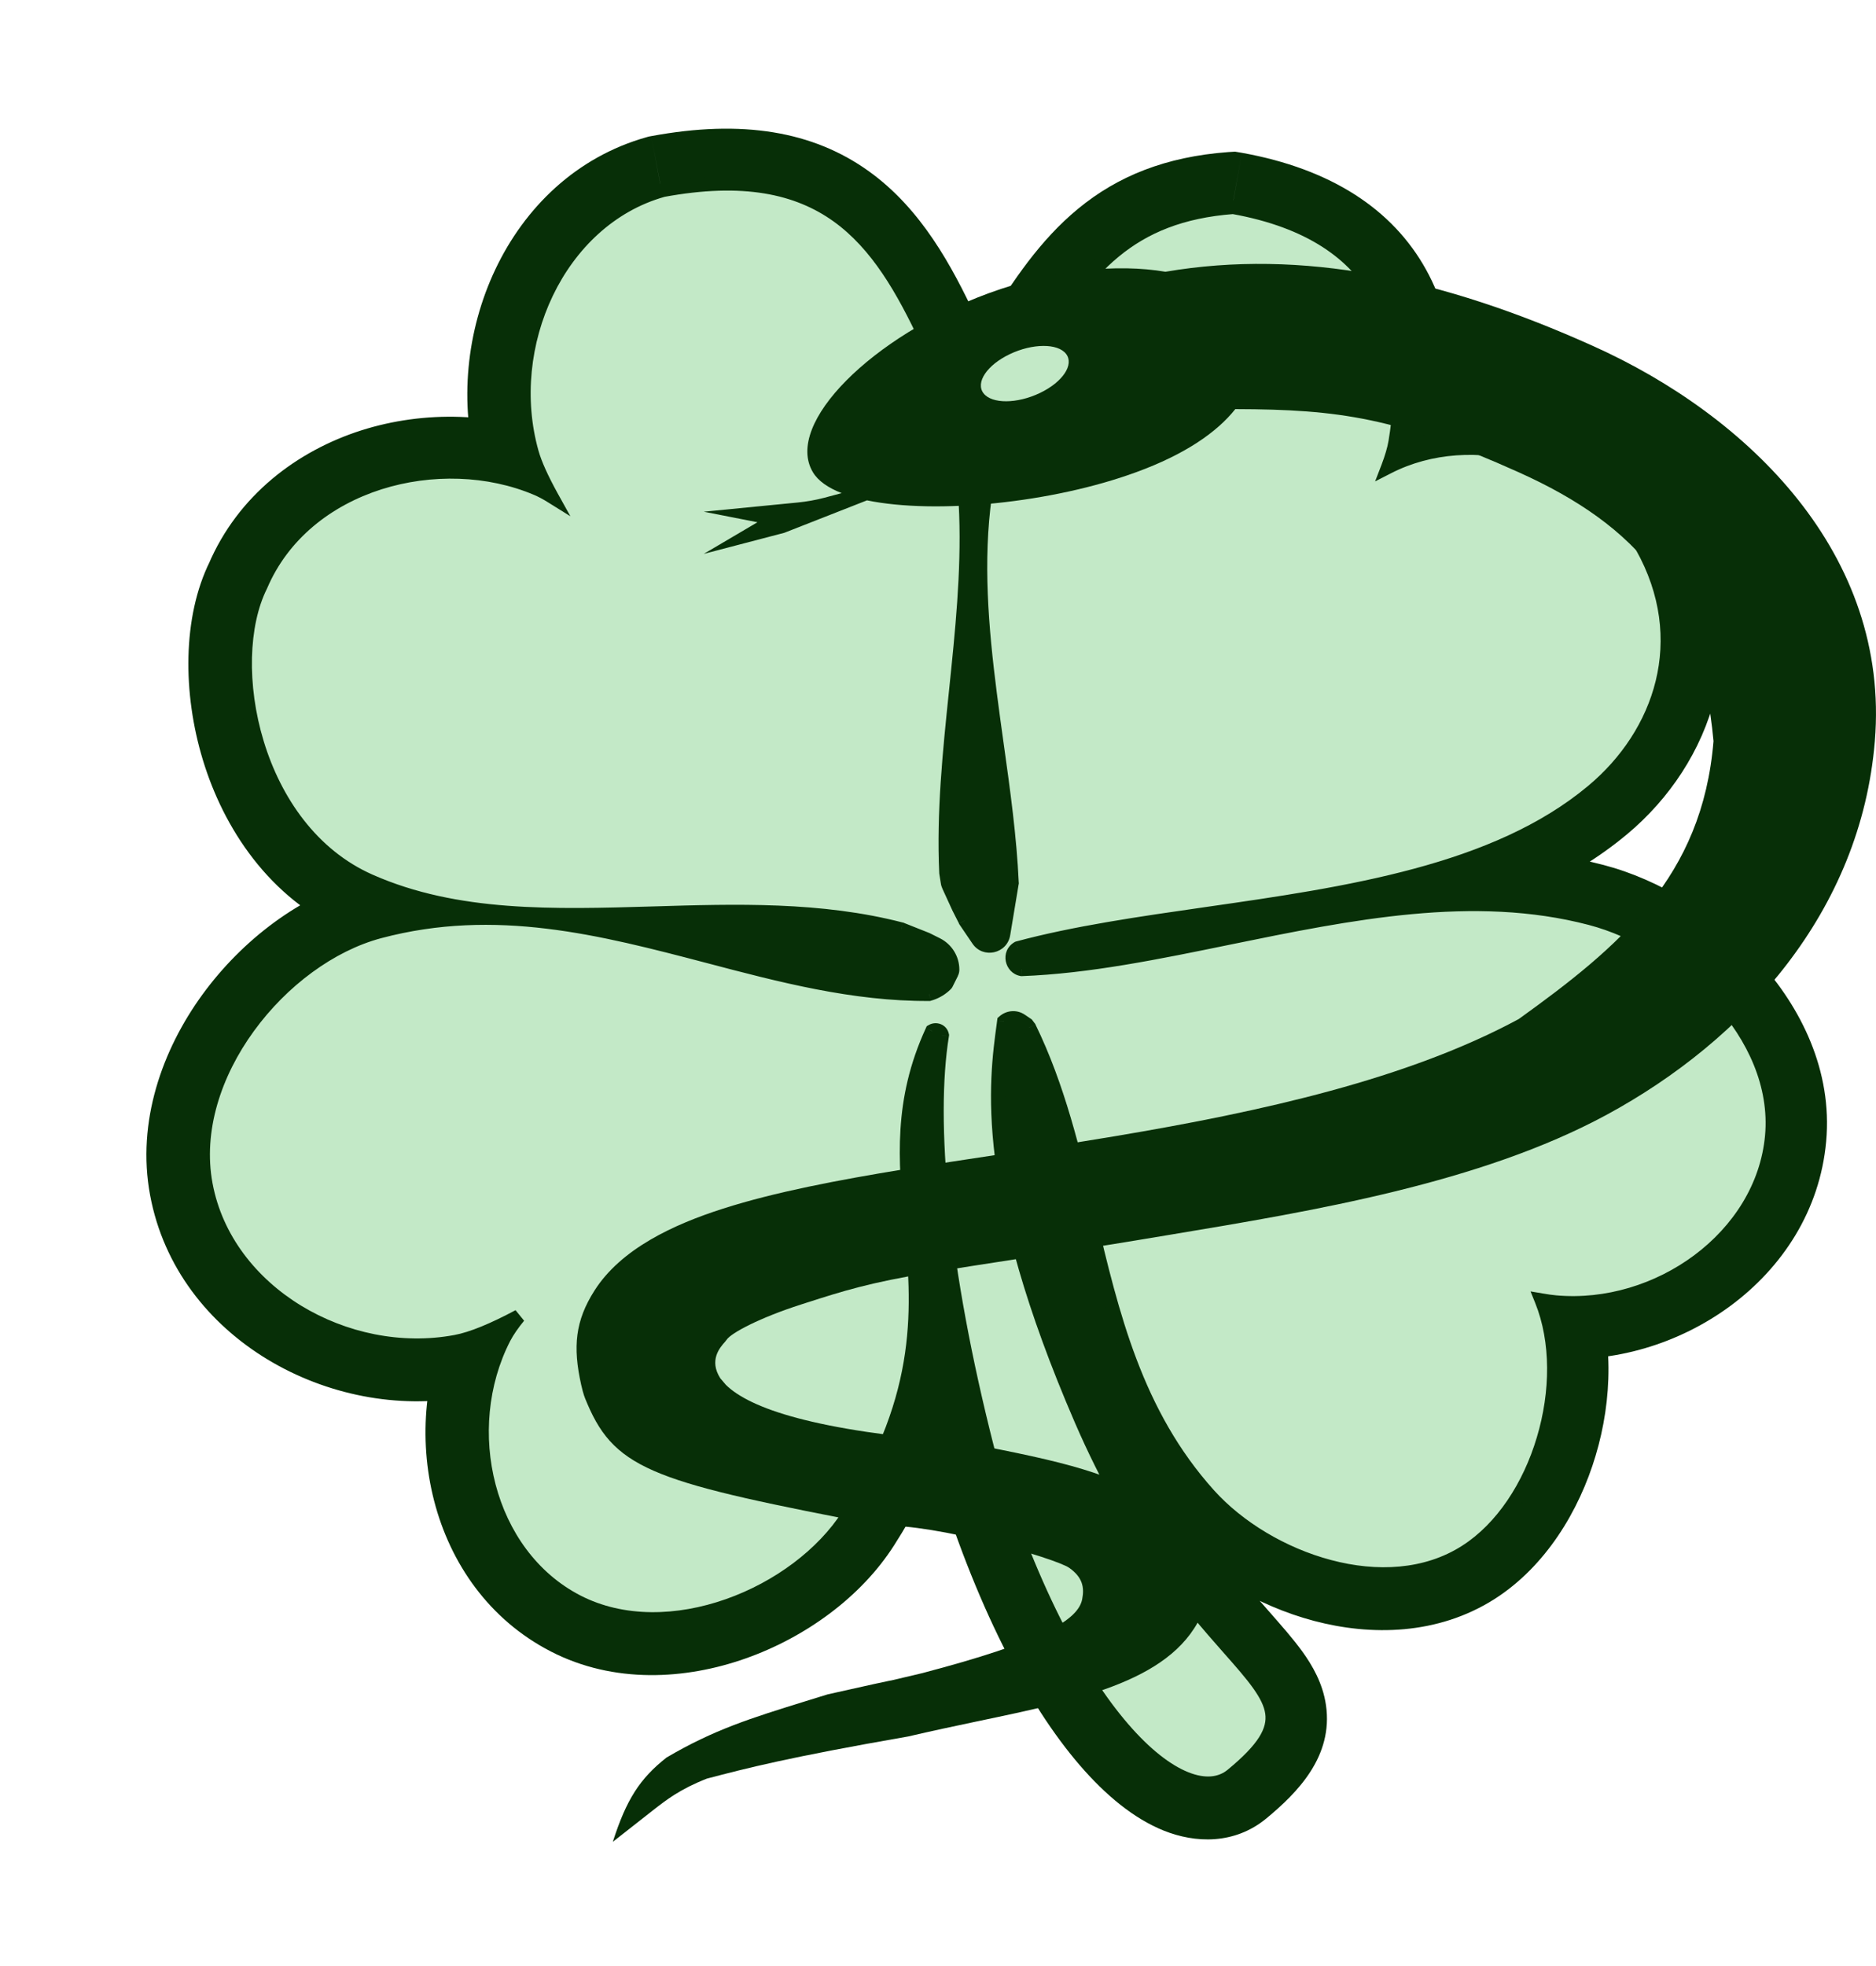 <svg width="21" height="22" viewBox="0 0 21 22" fill="none" xmlns="http://www.w3.org/2000/svg">
<mask id="path-1-outside-1_2004_67" maskUnits="userSpaceOnUse" x="-0.7" y="-1.029" width="23.496" height="24.297" fill="black">
<rect fill="white" x="-0.7" y="-1.029" width="23.496" height="24.297"/>
<path fill-rule="evenodd" clip-rule="evenodd" d="M10.689 7.735C10.618 8.418 10.547 9.1 10.58 9.773L10.596 9.88C10.599 9.894 10.603 9.908 10.609 9.921L10.72 10.162L10.792 10.305L10.937 10.52C11.015 10.636 11.196 10.597 11.219 10.459L11.315 9.884C11.292 9.376 11.219 8.855 11.146 8.328L11.146 8.328C10.94 6.851 10.728 5.33 11.582 3.933C12.144 3.017 12.63 2.409 13.792 2.322C15.522 2.632 15.8 3.798 15.607 4.951C15.594 5.03 15.567 5.123 15.526 5.229C16.462 4.75 17.793 5.097 18.368 6.118C18.955 7.162 18.577 8.222 17.816 8.857C16.728 9.766 15.068 10.005 13.494 10.231L13.493 10.231L13.493 10.231C12.749 10.338 12.023 10.442 11.386 10.614C11.278 10.674 11.313 10.829 11.422 10.85C12.17 10.822 12.954 10.662 13.75 10.498L13.75 10.498L13.75 10.498C15.099 10.222 16.485 9.937 17.792 10.28C18.808 10.545 19.927 11.579 19.823 12.718C19.72 13.857 18.54 14.681 17.401 14.577C17.355 14.573 17.302 14.566 17.245 14.556C17.616 15.471 17.214 16.846 16.397 17.368C15.502 17.939 14.174 17.459 13.523 16.736C12.7 15.824 12.437 14.713 12.174 13.605L12.174 13.605C12.003 12.884 11.833 12.165 11.509 11.503C11.501 11.492 11.492 11.481 11.484 11.47L11.418 11.425C11.356 11.383 11.278 11.391 11.227 11.436C11.226 11.446 11.225 11.457 11.223 11.468C11.133 12.118 10.97 13.304 12.092 15.895C12.671 17.232 13.313 17.96 13.742 18.446C14.284 19.061 14.483 19.287 13.78 19.869C13.256 20.301 11.956 19.257 11.044 16.235C10.521 14.19 10.379 12.547 10.533 11.591C10.522 11.537 10.463 11.518 10.423 11.542C10.062 12.326 10.123 12.993 10.187 13.691C10.271 14.614 10.361 15.589 9.485 16.959C8.917 17.846 7.472 18.454 6.45 17.928C5.429 17.402 5.106 15.994 5.631 14.974C5.67 14.899 5.725 14.818 5.796 14.734C5.516 14.884 5.274 14.986 5.088 15.021C3.871 15.246 2.517 14.477 2.291 13.259C2.065 12.042 3.138 10.72 4.236 10.428C5.538 10.081 6.73 10.394 7.914 10.705C8.731 10.92 9.544 11.133 10.388 11.129L10.413 11.12C10.474 11.1 10.53 11.065 10.576 11.019C10.577 11.019 10.577 11.018 10.578 11.017C10.578 11.017 10.578 11.016 10.579 11.016L10.641 10.892C10.646 10.881 10.649 10.869 10.649 10.857C10.649 10.737 10.581 10.627 10.474 10.574L10.364 10.519L10.083 10.406C9.175 10.171 8.229 10.199 7.301 10.226L7.301 10.226C6.186 10.259 5.097 10.292 4.13 9.866C2.821 9.29 2.475 7.429 2.905 6.561C3.4 5.397 4.918 5.014 5.999 5.474C6.049 5.495 6.103 5.524 6.16 5.559C6.053 5.367 5.978 5.201 5.941 5.072C5.604 3.88 6.231 2.465 7.404 2.134C9.216 1.798 9.827 2.671 10.366 3.821C10.962 5.095 10.825 6.418 10.689 7.735Z"/>
</mask>
<path fill-rule="evenodd" clip-rule="evenodd" d="M10.689 7.735C10.618 8.418 10.547 9.1 10.58 9.773L10.596 9.88C10.599 9.894 10.603 9.908 10.609 9.921L10.72 10.162L10.792 10.305L10.937 10.52C11.015 10.636 11.196 10.597 11.219 10.459L11.315 9.884C11.292 9.376 11.219 8.855 11.146 8.328L11.146 8.328C10.94 6.851 10.728 5.33 11.582 3.933C12.144 3.017 12.63 2.409 13.792 2.322C15.522 2.632 15.8 3.798 15.607 4.951C15.594 5.03 15.567 5.123 15.526 5.229C16.462 4.75 17.793 5.097 18.368 6.118C18.955 7.162 18.577 8.222 17.816 8.857C16.728 9.766 15.068 10.005 13.494 10.231L13.493 10.231L13.493 10.231C12.749 10.338 12.023 10.442 11.386 10.614C11.278 10.674 11.313 10.829 11.422 10.85C12.17 10.822 12.954 10.662 13.75 10.498L13.75 10.498L13.75 10.498C15.099 10.222 16.485 9.937 17.792 10.28C18.808 10.545 19.927 11.579 19.823 12.718C19.72 13.857 18.54 14.681 17.401 14.577C17.355 14.573 17.302 14.566 17.245 14.556C17.616 15.471 17.214 16.846 16.397 17.368C15.502 17.939 14.174 17.459 13.523 16.736C12.7 15.824 12.437 14.713 12.174 13.605L12.174 13.605C12.003 12.884 11.833 12.165 11.509 11.503C11.501 11.492 11.492 11.481 11.484 11.47L11.418 11.425C11.356 11.383 11.278 11.391 11.227 11.436C11.226 11.446 11.225 11.457 11.223 11.468C11.133 12.118 10.97 13.304 12.092 15.895C12.671 17.232 13.313 17.96 13.742 18.446C14.284 19.061 14.483 19.287 13.78 19.869C13.256 20.301 11.956 19.257 11.044 16.235C10.521 14.19 10.379 12.547 10.533 11.591C10.522 11.537 10.463 11.518 10.423 11.542C10.062 12.326 10.123 12.993 10.187 13.691C10.271 14.614 10.361 15.589 9.485 16.959C8.917 17.846 7.472 18.454 6.45 17.928C5.429 17.402 5.106 15.994 5.631 14.974C5.67 14.899 5.725 14.818 5.796 14.734C5.516 14.884 5.274 14.986 5.088 15.021C3.871 15.246 2.517 14.477 2.291 13.259C2.065 12.042 3.138 10.72 4.236 10.428C5.538 10.081 6.73 10.394 7.914 10.705C8.731 10.92 9.544 11.133 10.388 11.129L10.413 11.12C10.474 11.1 10.53 11.065 10.576 11.019C10.577 11.019 10.577 11.018 10.578 11.017C10.578 11.017 10.578 11.016 10.579 11.016L10.641 10.892C10.646 10.881 10.649 10.869 10.649 10.857C10.649 10.737 10.581 10.627 10.474 10.574L10.364 10.519L10.083 10.406C9.175 10.171 8.229 10.199 7.301 10.226L7.301 10.226C6.186 10.259 5.097 10.292 4.13 9.866C2.821 9.29 2.475 7.429 2.905 6.561C3.4 5.397 4.918 5.014 5.999 5.474C6.049 5.495 6.103 5.524 6.16 5.559C6.053 5.367 5.978 5.201 5.941 5.072C5.604 3.88 6.231 2.465 7.404 2.134C9.216 1.798 9.827 2.671 10.366 3.821C10.962 5.095 10.825 6.418 10.689 7.735Z" fill="#C3E9C7"/>
<path d="M10.58 9.773L9.959 9.803L9.961 9.837L9.966 9.87L10.58 9.773ZM10.689 7.735L11.307 7.799L11.307 7.799L10.689 7.735ZM10.596 9.88L9.983 9.976L9.983 9.976L10.596 9.88ZM10.609 9.921L11.173 9.66L11.173 9.66L10.609 9.921ZM10.72 10.162L10.156 10.423L10.16 10.431L10.165 10.44L10.72 10.162ZM10.792 10.305L10.236 10.583L10.254 10.619L10.277 10.652L10.792 10.305ZM10.937 10.52L10.422 10.867L10.422 10.867L10.937 10.52ZM11.219 10.459L10.606 10.356L10.606 10.356L11.219 10.459ZM11.315 9.884L11.928 9.986L11.938 9.921L11.935 9.856L11.315 9.884ZM11.146 8.328L10.528 8.395L10.529 8.404L10.53 8.414L11.146 8.328ZM11.146 8.328L11.763 8.262L11.762 8.252L11.761 8.242L11.146 8.328ZM11.582 3.933L12.112 4.258L12.112 4.258L11.582 3.933ZM13.792 2.322L13.902 1.71L13.825 1.697L13.746 1.702L13.792 2.322ZM15.607 4.951L14.995 4.849L14.995 4.849L15.607 4.951ZM15.526 5.229L14.946 5.008L14.368 6.522L15.81 5.782L15.526 5.229ZM18.368 6.118L18.909 5.814L18.909 5.814L18.368 6.118ZM17.816 8.857L17.418 8.38L17.418 8.38L17.816 8.857ZM13.494 10.231L13.405 9.616L13.393 9.618L13.38 9.62L13.494 10.231ZM13.493 10.231L13.38 9.62L13.493 10.231ZM13.493 10.231L13.582 10.846L13.595 10.844L13.607 10.842L13.493 10.231ZM11.386 10.614L11.225 10.013L11.15 10.034L11.083 10.071L11.386 10.614ZM11.422 10.85L11.305 11.46L11.374 11.474L11.445 11.471L11.422 10.85ZM13.75 10.498L13.637 9.887L13.625 9.89L13.75 10.498ZM13.75 10.498L13.863 11.109L13.75 10.498ZM13.75 10.498L13.863 11.109L13.875 11.107L13.75 10.498ZM17.792 10.28L17.95 9.679L17.792 10.28ZM19.823 12.718L20.442 12.774L19.823 12.718ZM17.401 14.577L17.345 15.196L17.345 15.196L17.401 14.577ZM17.245 14.556L17.35 13.944L16.251 13.756L16.669 14.789L17.245 14.556ZM16.397 17.368L16.732 17.892L16.732 17.892L16.397 17.368ZM13.523 16.736L13.061 17.152L13.523 16.736ZM12.174 13.605L11.563 13.718L11.566 13.733L11.57 13.748L12.174 13.605ZM12.174 13.605L12.785 13.492L12.782 13.476L12.779 13.462L12.174 13.605ZM11.509 11.503L12.067 11.23L12.039 11.172L11.998 11.12L11.509 11.503ZM11.484 11.47L11.979 11.095L11.918 11.015L11.835 10.958L11.484 11.47ZM11.418 11.425L11.769 10.913L11.418 11.425ZM11.227 11.436L10.82 10.967L10.643 11.12L10.612 11.351L11.227 11.436ZM11.223 11.468L10.607 11.383L10.607 11.383L11.223 11.468ZM12.092 15.895L11.522 16.142L12.092 15.895ZM13.742 18.446L13.275 18.857L13.275 18.857L13.742 18.446ZM13.78 19.869L13.384 19.39L13.384 19.39L13.78 19.869ZM11.044 16.235L10.443 16.389L10.446 16.402L10.45 16.415L11.044 16.235ZM10.533 11.591L11.147 11.69L11.165 11.575L11.141 11.462L10.533 11.591ZM10.423 11.542L10.106 11.008L9.939 11.107L9.858 11.282L10.423 11.542ZM10.187 13.691L10.805 13.634L10.187 13.691ZM9.485 16.959L10.008 17.293L10.008 17.293L9.485 16.959ZM5.631 14.974L5.079 14.689L5.079 14.689L5.631 14.974ZM5.796 14.734L6.274 15.131L5.502 14.186L5.796 14.734ZM4.236 10.428L4.076 9.828L4.076 9.828L4.236 10.428ZM7.914 10.705L8.072 10.104L7.914 10.705ZM10.388 11.129L10.391 11.75L10.49 11.749L10.584 11.718L10.388 11.129ZM10.413 11.12L10.609 11.71L10.609 11.71L10.413 11.12ZM10.576 11.019L10.137 10.58L10.137 10.58L10.576 11.019ZM10.578 11.017L11.09 11.368L11.091 11.368L10.578 11.017ZM10.579 11.016L10.023 10.738L10.023 10.738L10.579 11.016ZM10.641 10.892L11.196 11.17L11.196 11.17L10.641 10.892ZM10.649 10.857L10.028 10.857L10.028 10.857L10.649 10.857ZM10.474 10.574L10.752 10.018L10.474 10.574ZM10.364 10.519L10.642 9.963L10.618 9.951L10.595 9.942L10.364 10.519ZM10.083 10.406L10.314 9.829L10.277 9.815L10.239 9.805L10.083 10.406ZM7.301 10.226L7.292 10.848L7.306 10.848L7.32 10.847L7.301 10.226ZM7.301 10.226L7.31 9.605L7.296 9.605L7.283 9.605L7.301 10.226ZM4.13 9.866L3.88 10.435L4.13 9.866ZM2.905 6.561L3.461 6.837L3.469 6.821L3.476 6.805L2.905 6.561ZM5.999 5.474L5.756 6.045L5.999 5.474ZM6.16 5.559L5.832 6.087L7.861 7.349L6.703 5.258L6.16 5.559ZM5.941 5.072L5.343 5.241L5.343 5.241L5.941 5.072ZM7.404 2.134L7.291 1.523L7.263 1.528L7.235 1.536L7.404 2.134ZM10.366 3.821L9.803 4.085L9.803 4.085L10.366 3.821ZM11.2 9.744C11.171 9.126 11.235 8.491 11.307 7.799L10.071 7.67C10.001 8.346 9.924 9.075 9.959 9.803L11.2 9.744ZM11.21 9.784L11.194 9.677L9.966 9.87L9.983 9.976L11.21 9.784ZM11.173 9.66C11.191 9.699 11.204 9.741 11.21 9.784L9.983 9.976C9.994 10.047 10.015 10.116 10.045 10.182L11.173 9.66ZM11.284 9.901L11.173 9.66L10.045 10.182L10.156 10.423L11.284 9.901ZM11.347 10.027L11.276 9.884L10.165 10.44L10.236 10.583L11.347 10.027ZM11.452 10.172L11.307 9.957L10.277 10.652L10.422 10.867L11.452 10.172ZM10.606 10.356C10.675 9.941 11.216 9.823 11.452 10.172L10.422 10.867C10.814 11.449 11.716 11.253 11.832 10.561L10.606 10.356ZM10.702 9.781L10.606 10.356L11.832 10.561L11.928 9.986L10.702 9.781ZM10.53 8.414C10.604 8.946 10.672 9.438 10.694 9.912L11.935 9.856C11.911 9.314 11.834 8.764 11.761 8.243L10.53 8.414ZM10.528 8.394L10.528 8.395L11.763 8.262L11.763 8.262L10.528 8.394ZM11.052 3.609C10.064 5.224 10.329 6.974 10.53 8.414L11.761 8.242C11.55 6.729 11.391 5.436 12.112 4.258L11.052 3.609ZM13.746 1.702C13.051 1.754 12.513 1.969 12.067 2.337C11.643 2.686 11.335 3.147 11.052 3.609L12.112 4.258C12.391 3.803 12.607 3.502 12.857 3.296C13.085 3.109 13.371 2.977 13.839 2.942L13.746 1.702ZM16.22 5.054C16.328 4.411 16.323 3.669 15.965 3.02C15.591 2.343 14.902 1.89 13.902 1.71L13.683 2.934C14.412 3.064 14.727 3.349 14.877 3.621C15.042 3.921 15.08 4.338 14.995 4.849L16.22 5.054ZM16.107 5.451C16.155 5.324 16.198 5.188 16.22 5.054L14.995 4.849C14.991 4.872 14.978 4.923 14.946 5.008L16.107 5.451ZM18.909 5.814C18.169 4.497 16.471 4.047 15.243 4.676L15.81 5.782C16.453 5.453 17.418 5.697 17.826 6.423L18.909 5.814ZM18.215 9.334C19.155 8.549 19.673 7.172 18.909 5.814L17.826 6.423C18.237 7.153 17.999 7.895 17.418 8.38L18.215 9.334ZM13.582 10.846C14.362 10.734 15.209 10.613 15.999 10.4C16.791 10.187 17.574 9.869 18.215 9.334L17.418 8.38C16.97 8.754 16.38 9.01 15.676 9.2C14.97 9.39 14.2 9.502 13.405 9.616L13.582 10.846ZM13.607 10.842L13.607 10.842L13.38 9.62L13.38 9.62L13.607 10.842ZM13.607 10.842L13.607 10.842L13.38 9.62L13.38 9.62L13.607 10.842ZM11.547 11.213C12.142 11.054 12.828 10.954 13.582 10.846L13.405 9.616C12.67 9.722 11.905 9.831 11.225 10.013L11.547 11.213ZM11.54 10.24C11.774 10.285 11.905 10.472 11.934 10.637C11.967 10.818 11.893 11.042 11.69 11.156L11.083 10.071C10.432 10.436 10.669 11.338 11.305 11.46L11.54 10.24ZM13.625 9.89C12.818 10.055 12.086 10.204 11.399 10.229L11.445 11.471C12.254 11.441 13.09 11.268 13.875 11.107L13.625 9.89ZM13.637 9.887L13.637 9.887L13.863 11.109L13.863 11.109L13.637 9.887ZM13.637 9.887L13.637 9.887L13.863 11.109L13.863 11.109L13.637 9.887ZM17.95 9.679C16.477 9.293 14.944 9.619 13.625 9.89L13.875 11.107C15.255 10.824 16.493 10.582 17.635 10.881L17.95 9.679ZM20.442 12.774C20.515 11.979 20.157 11.271 19.688 10.754C19.218 10.236 18.581 9.844 17.95 9.679L17.635 10.881C18.019 10.981 18.45 11.239 18.767 11.589C19.085 11.939 19.236 12.318 19.205 12.662L20.442 12.774ZM17.345 15.196C18.76 15.325 20.302 14.317 20.442 12.774L19.205 12.662C19.138 13.397 18.32 14.037 17.457 13.958L17.345 15.196ZM17.141 15.168C17.21 15.18 17.278 15.19 17.345 15.196L17.457 13.958C17.43 13.956 17.395 13.951 17.35 13.944L17.141 15.168ZM16.732 17.892C17.301 17.528 17.677 16.908 17.862 16.287C18.048 15.665 18.072 14.943 17.821 14.323L16.669 14.789C16.789 15.085 16.798 15.507 16.671 15.932C16.544 16.358 16.31 16.686 16.063 16.844L16.732 17.892ZM13.061 17.152C13.473 17.608 14.075 17.97 14.71 18.138C15.344 18.306 16.093 18.299 16.732 17.892L16.063 16.844C15.806 17.008 15.444 17.047 15.028 16.937C14.612 16.826 14.224 16.586 13.984 16.32L13.061 17.152ZM11.57 13.748C11.827 14.835 12.117 16.104 13.061 17.152L13.984 16.32C13.284 15.543 13.047 14.591 12.779 13.462L11.57 13.748ZM11.563 13.718L11.563 13.718L12.785 13.492L12.785 13.492L11.563 13.718ZM10.951 11.776C11.239 12.366 11.396 13.016 11.57 13.748L12.779 13.462C12.611 12.753 12.427 11.965 12.067 11.23L10.951 11.776ZM10.989 11.846C10.999 11.859 11.009 11.873 11.02 11.886L11.998 11.12C11.992 11.112 11.985 11.103 11.979 11.095L10.989 11.846ZM11.066 11.937L11.132 11.982L11.835 10.958L11.769 10.913L11.066 11.937ZM11.635 11.905C11.486 12.034 11.252 12.065 11.066 11.937L11.769 10.913C11.46 10.7 11.071 10.748 10.82 10.967L11.635 11.905ZM10.612 11.351C10.61 11.362 10.609 11.372 10.607 11.383L11.838 11.553C11.84 11.542 11.841 11.531 11.843 11.52L10.612 11.351ZM10.607 11.383C10.56 11.727 10.489 12.249 10.587 13.031C10.684 13.803 10.943 14.805 11.522 16.142L12.662 15.648C12.119 14.394 11.899 13.507 11.82 12.876C11.742 12.255 11.796 11.858 11.838 11.553L10.607 11.383ZM11.522 16.142C12.14 17.568 12.832 18.354 13.275 18.857L14.208 18.035C13.794 17.566 13.203 16.896 12.662 15.648L11.522 16.142ZM13.275 18.857C13.418 19.018 13.509 19.122 13.571 19.209C13.634 19.296 13.619 19.302 13.613 19.259C13.602 19.187 13.631 19.141 13.623 19.154C13.603 19.185 13.542 19.259 13.384 19.39L14.176 20.348C14.524 20.06 14.926 19.654 14.843 19.081C14.807 18.831 14.685 18.629 14.58 18.483C14.474 18.336 14.336 18.181 14.208 18.035L13.275 18.857ZM13.384 19.39C13.481 19.31 13.561 19.36 13.491 19.332C13.409 19.299 13.245 19.193 13.028 18.942C12.6 18.445 12.08 17.517 11.639 16.056L10.45 16.415C10.92 17.975 11.507 19.08 12.087 19.753C12.374 20.086 12.691 20.35 13.028 20.485C13.378 20.625 13.817 20.644 14.176 20.348L13.384 19.39ZM11.646 16.081C11.13 14.064 11.012 12.52 11.147 11.69L9.92 11.492C9.745 12.575 9.912 14.316 10.443 16.389L11.646 16.081ZM10.74 12.077C10.458 12.244 10.013 12.131 9.925 11.719L11.141 11.462C11.031 10.944 10.468 10.793 10.106 11.008L10.74 12.077ZM10.805 13.634C10.741 12.934 10.702 12.42 10.987 11.802L9.858 11.282C9.421 12.232 9.504 13.052 9.568 13.748L10.805 13.634ZM10.008 17.293C10.491 16.539 10.721 15.87 10.811 15.246C10.899 14.633 10.847 14.09 10.805 13.634L9.568 13.748C9.611 14.214 9.646 14.62 9.581 15.069C9.518 15.505 9.355 16.009 8.961 16.624L10.008 17.293ZM6.166 18.48C6.872 18.844 7.675 18.795 8.344 18.559C9.012 18.324 9.638 17.873 10.008 17.293L8.961 16.624C8.764 16.932 8.383 17.228 7.931 17.387C7.48 17.546 7.05 17.538 6.735 17.375L6.166 18.48ZM5.079 14.689C4.426 15.957 4.784 17.769 6.166 18.48L6.735 17.375C6.073 17.035 5.786 16.031 6.184 15.258L5.079 14.689ZM5.317 14.337C5.229 14.444 5.144 14.562 5.079 14.689L6.184 15.258C6.195 15.235 6.222 15.193 6.274 15.131L5.317 14.337ZM5.202 15.632C5.485 15.579 5.796 15.439 6.089 15.281L5.502 14.186C5.235 14.33 5.062 14.393 4.975 14.41L5.202 15.632ZM1.68 13.373C1.98 14.989 3.711 15.908 5.202 15.632L4.975 14.41C4.031 14.585 3.054 13.965 2.902 13.146L1.68 13.373ZM4.076 9.828C3.364 10.017 2.709 10.52 2.264 11.132C1.819 11.744 1.527 12.549 1.68 13.373L2.902 13.146C2.829 12.752 2.961 12.287 3.27 11.862C3.579 11.436 4.01 11.131 4.396 11.028L4.076 9.828ZM8.072 10.104C6.908 9.799 5.56 9.432 4.076 9.828L4.396 11.028C5.516 10.73 6.552 10.99 7.756 11.306L8.072 10.104ZM10.384 10.507C9.637 10.512 8.903 10.323 8.072 10.104L7.756 11.306C8.559 11.517 9.452 11.755 10.391 11.75L10.384 10.507ZM10.216 10.531L10.191 10.539L10.584 11.718L10.609 11.71L10.216 10.531ZM10.137 10.58C10.159 10.558 10.186 10.541 10.216 10.531L10.609 11.71C10.762 11.659 10.901 11.573 11.015 11.459L10.137 10.58ZM10.065 10.666C10.086 10.636 10.11 10.607 10.137 10.58L11.015 11.459C11.043 11.431 11.068 11.4 11.09 11.368L10.065 10.666ZM10.023 10.738C10.035 10.713 10.049 10.689 10.065 10.667L11.091 11.368C11.107 11.344 11.122 11.319 11.134 11.293L10.023 10.738ZM10.085 10.614L10.023 10.738L11.134 11.294L11.196 11.17L10.085 10.614ZM10.028 10.857C10.028 10.772 10.047 10.689 10.085 10.614L11.196 11.17C11.245 11.072 11.27 10.965 11.27 10.856L10.028 10.857ZM10.196 11.13C10.093 11.078 10.028 10.972 10.028 10.857L11.27 10.857C11.27 10.502 11.07 10.177 10.752 10.018L10.196 11.13ZM10.086 11.074L10.196 11.13L10.752 10.018L10.642 9.963L10.086 11.074ZM9.852 10.983L10.133 11.095L10.595 9.942L10.314 9.829L9.852 10.983ZM7.32 10.847C8.264 10.819 9.12 10.798 9.927 11.008L10.239 9.805C9.231 9.543 8.195 9.578 7.283 9.605L7.32 10.847ZM7.292 10.848L7.292 10.848L7.31 9.605L7.31 9.605L7.292 10.848ZM3.88 10.435C4.998 10.927 6.236 10.88 7.32 10.847L7.283 9.605C6.137 9.639 5.196 9.657 4.38 9.297L3.88 10.435ZM2.348 6.285C2.042 6.904 2.044 7.759 2.271 8.504C2.502 9.264 3.01 10.052 3.88 10.435L4.38 9.297C3.941 9.104 3.621 8.674 3.46 8.142C3.293 7.595 3.338 7.086 3.461 6.837L2.348 6.285ZM6.243 4.902C5.556 4.61 4.752 4.591 4.044 4.816C3.331 5.044 2.665 5.538 2.333 6.318L3.476 6.805C3.64 6.42 3.981 6.141 4.421 6C4.866 5.859 5.362 5.878 5.756 6.045L6.243 4.902ZM6.488 5.031C6.411 4.984 6.329 4.939 6.243 4.902L5.756 6.045C5.77 6.051 5.795 6.064 5.832 6.087L6.488 5.031ZM5.343 5.241C5.399 5.438 5.502 5.653 5.616 5.86L6.703 5.258C6.605 5.08 6.556 4.964 6.539 4.903L5.343 5.241ZM7.235 1.536C5.664 1.98 4.934 3.791 5.343 5.241L6.539 4.903C6.275 3.969 6.799 2.951 7.573 2.732L7.235 1.536ZM10.928 3.558C10.656 2.977 10.313 2.337 9.724 1.915C9.102 1.469 8.31 1.334 7.291 1.523L7.518 2.745C8.311 2.598 8.73 2.731 9 2.925C9.305 3.143 9.536 3.515 9.803 4.085L10.928 3.558ZM11.307 7.799C11.441 6.509 11.609 5.012 10.928 3.558L9.803 4.085C10.315 5.179 10.21 6.327 10.071 7.67L11.307 7.799Z" fill="#072F07" mask="url(#path-1-outside-1_2004_67)"/>
<path fill-rule="evenodd" clip-rule="evenodd" d="M10.701 7.729C10.63 8.413 10.56 9.095 10.592 9.769L10.609 9.875C10.611 9.889 10.615 9.903 10.621 9.916L10.733 10.157L10.804 10.3L10.949 10.515C11.028 10.631 11.208 10.592 11.231 10.453L11.327 9.881C11.304 9.373 11.231 8.851 11.157 8.324L11.157 8.324C10.951 6.847 10.739 5.326 11.594 3.929C12.155 3.012 12.642 2.405 13.804 2.318C15.534 2.628 15.812 3.794 15.619 4.947C15.606 5.026 15.579 5.119 15.538 5.225C16.474 4.745 17.805 5.092 18.38 6.114C18.967 7.158 18.589 8.218 17.829 8.853C16.74 9.762 15.08 10 13.506 10.227L13.506 10.227L13.506 10.227L13.506 10.227C12.76 10.334 12.033 10.438 11.396 10.61C11.292 10.672 11.326 10.824 11.434 10.845C12.182 10.817 12.966 10.656 13.762 10.493L13.762 10.493L13.762 10.493C15.111 10.216 16.497 9.932 17.804 10.274C18.82 10.54 19.939 11.573 19.835 12.713C19.732 13.852 18.552 14.676 17.413 14.572C17.366 14.568 17.314 14.561 17.257 14.551C17.628 15.466 17.226 16.841 16.409 17.363C15.514 17.934 14.186 17.454 13.535 16.731C12.712 15.819 12.449 14.708 12.186 13.6L12.186 13.6C12.015 12.88 11.845 12.161 11.521 11.498C11.512 11.487 11.504 11.476 11.495 11.464L11.43 11.42C11.368 11.377 11.29 11.386 11.239 11.431C11.238 11.441 11.236 11.452 11.235 11.463C11.145 12.113 10.982 13.299 12.104 15.89C12.683 17.227 13.325 17.955 13.753 18.441C14.296 19.055 14.495 19.282 13.792 19.863C13.268 20.296 11.968 19.252 11.056 16.23C10.533 14.184 10.39 12.541 10.545 11.584C10.533 11.532 10.475 11.513 10.435 11.537C10.074 12.321 10.135 12.988 10.199 13.686C10.283 14.608 10.373 15.584 9.497 16.953C8.929 17.841 7.484 18.449 6.462 17.923C5.441 17.397 5.118 15.989 5.643 14.969C5.682 14.894 5.737 14.813 5.807 14.729C5.527 14.879 5.286 14.981 5.1 15.016C3.883 15.242 2.529 14.472 2.303 13.255C2.077 12.037 3.15 10.716 4.248 10.423C5.55 10.076 6.742 10.389 7.926 10.7L7.926 10.7C8.743 10.915 9.556 11.129 10.399 11.124L10.425 11.115C10.487 11.095 10.543 11.06 10.588 11.014C10.589 11.013 10.59 11.012 10.591 11.011L10.653 10.887C10.659 10.876 10.661 10.864 10.661 10.851C10.661 10.732 10.594 10.622 10.487 10.569L10.376 10.513L10.09 10.399C9.184 10.165 8.24 10.193 7.313 10.22L7.313 10.22C6.199 10.254 5.11 10.286 4.142 9.86C2.833 9.284 2.487 7.423 2.917 6.555C3.413 5.391 4.931 5.008 6.012 5.468C6.062 5.489 6.115 5.518 6.172 5.553C6.066 5.361 5.99 5.195 5.954 5.066C5.617 3.874 6.244 2.459 7.417 2.128C9.229 1.792 9.839 2.665 10.378 3.815C10.975 5.09 10.838 6.412 10.701 7.729Z" fill="#C3E9C7"/>
<path d="M10.592 9.769L10.514 9.773L10.515 9.781L10.592 9.769ZM10.701 7.729L10.778 7.737L10.701 7.729ZM10.609 9.875L10.532 9.887L10.532 9.887L10.609 9.875ZM10.621 9.916L10.551 9.948L10.551 9.948L10.621 9.916ZM10.733 10.157L10.662 10.19L10.663 10.192L10.733 10.157ZM10.804 10.3L10.734 10.335L10.739 10.343L10.804 10.3ZM10.949 10.515L11.014 10.471L10.949 10.515ZM11.231 10.453L11.155 10.441L11.231 10.453ZM11.327 9.881L11.403 9.894L11.405 9.886L11.404 9.878L11.327 9.881ZM11.157 8.324L11.234 8.313L11.234 8.31L11.157 8.324ZM11.157 8.324L11.08 8.335L11.081 8.338L11.157 8.324ZM11.594 3.929L11.528 3.889L11.594 3.929ZM13.804 2.318L13.818 2.241L13.808 2.24L13.799 2.24L13.804 2.318ZM15.619 4.947L15.696 4.96L15.696 4.96L15.619 4.947ZM15.538 5.225L15.466 5.198L15.393 5.387L15.573 5.295L15.538 5.225ZM18.38 6.114L18.312 6.152L18.312 6.152L18.38 6.114ZM17.829 8.853L17.779 8.793L17.829 8.853ZM13.506 10.227L13.495 10.15L13.492 10.15L13.506 10.227ZM13.506 10.227L13.515 10.304L13.52 10.303L13.506 10.227ZM13.506 10.227L13.496 10.15L13.495 10.15L13.506 10.227ZM11.396 10.61L11.375 10.535L11.365 10.538L11.356 10.543L11.396 10.61ZM11.434 10.845L11.42 10.921L11.428 10.923L11.437 10.923L11.434 10.845ZM13.762 10.493L13.748 10.417L13.746 10.417L13.762 10.493ZM13.762 10.493L13.776 10.569L13.777 10.569L13.762 10.493ZM17.804 10.274L17.824 10.199L17.804 10.274ZM19.835 12.713L19.913 12.72L19.835 12.713ZM17.413 14.572L17.406 14.649L17.406 14.649L17.413 14.572ZM17.257 14.551L17.27 14.474L17.133 14.451L17.185 14.58L17.257 14.551ZM16.409 17.363L16.367 17.297L16.409 17.363ZM13.535 16.731L13.477 16.783L13.535 16.731ZM12.186 13.6L12.11 13.614L12.111 13.618L12.186 13.6ZM12.186 13.6L12.263 13.586L12.262 13.582L12.186 13.6ZM11.521 11.498L11.591 11.464L11.588 11.457L11.582 11.45L11.521 11.498ZM11.495 11.464L11.557 11.417L11.549 11.407L11.539 11.4L11.495 11.464ZM11.43 11.42L11.474 11.356L11.43 11.42ZM11.239 11.431L11.188 11.373L11.166 11.392L11.162 11.421L11.239 11.431ZM11.235 11.463L11.158 11.452L11.158 11.452L11.235 11.463ZM12.104 15.89L12.033 15.921L12.104 15.89ZM13.753 18.441L13.695 18.492L13.753 18.441ZM13.792 19.863L13.742 19.804L13.792 19.863ZM11.056 16.23L10.981 16.249L10.982 16.253L11.056 16.23ZM10.545 11.584L10.622 11.597L10.624 11.582L10.621 11.567L10.545 11.584ZM10.435 11.537L10.395 11.471L10.374 11.483L10.364 11.505L10.435 11.537ZM10.199 13.686L10.121 13.693L10.199 13.686ZM9.497 16.953L9.562 16.995L9.497 16.953ZM5.643 14.969L5.712 15.004L5.712 15.004L5.643 14.969ZM5.807 14.729L5.867 14.779L5.771 14.661L5.807 14.729ZM4.248 10.423L4.228 10.348L4.248 10.423ZM7.926 10.7L7.95 10.627L7.945 10.625L7.926 10.7ZM7.926 10.7L7.901 10.774L7.906 10.775L7.926 10.7ZM10.399 11.124L10.4 11.201L10.412 11.201L10.424 11.197L10.399 11.124ZM10.425 11.115L10.45 11.189L10.45 11.189L10.425 11.115ZM10.588 11.014L10.534 10.959L10.534 10.959L10.588 11.014ZM10.591 11.011L10.522 10.976L10.522 10.976L10.591 11.011ZM10.653 10.887L10.584 10.852L10.584 10.852L10.653 10.887ZM10.661 10.851L10.739 10.851L10.739 10.851L10.661 10.851ZM10.487 10.569L10.521 10.499L10.487 10.569ZM10.376 10.513L10.411 10.444L10.405 10.441L10.376 10.513ZM10.09 10.399L10.119 10.326L10.109 10.324L10.09 10.399ZM7.313 10.22L7.312 10.298L7.316 10.298L7.313 10.22ZM7.313 10.22L7.315 10.143L7.311 10.143L7.313 10.22ZM4.142 9.86L4.111 9.931L4.142 9.86ZM2.917 6.555L2.987 6.59L2.989 6.586L2.917 6.555ZM6.012 5.468L6.042 5.396L6.042 5.396L6.012 5.468ZM6.172 5.553L6.131 5.619L6.385 5.777L6.24 5.516L6.172 5.553ZM5.954 5.066L5.879 5.087L5.954 5.066ZM7.417 2.128L7.402 2.051L7.396 2.053L7.417 2.128ZM10.378 3.815L10.308 3.848L10.378 3.815ZM10.67 9.765C10.637 9.099 10.707 8.422 10.778 7.737L10.624 7.721C10.553 8.404 10.482 9.092 10.514 9.773L10.67 9.765ZM10.685 9.863L10.669 9.757L10.515 9.781L10.532 9.887L10.685 9.863ZM10.692 9.883C10.689 9.877 10.687 9.87 10.685 9.863L10.532 9.887C10.535 9.908 10.542 9.929 10.551 9.948L10.692 9.883ZM10.803 10.124L10.692 9.883L10.551 9.948L10.662 10.19L10.803 10.124ZM10.873 10.265L10.802 10.122L10.663 10.192L10.735 10.334L10.873 10.265ZM11.014 10.471L10.868 10.256L10.739 10.343L10.885 10.558L11.014 10.471ZM11.155 10.441C11.143 10.51 11.053 10.529 11.014 10.471L10.885 10.558C11.002 10.733 11.273 10.674 11.308 10.466L11.155 10.441ZM11.25 9.868L11.155 10.441L11.308 10.466L11.403 9.894L11.25 9.868ZM11.081 8.335C11.154 8.863 11.226 9.381 11.249 9.885L11.404 9.878C11.381 9.365 11.308 8.84 11.234 8.313L11.081 8.335ZM11.081 8.338L11.081 8.338L11.234 8.31L11.234 8.31L11.081 8.338ZM11.528 3.889C10.656 5.312 10.875 6.862 11.081 8.335L11.234 8.313C11.028 6.832 10.822 5.339 11.661 3.97L11.528 3.889ZM13.799 2.24C13.203 2.285 12.775 2.464 12.424 2.752C12.076 3.039 11.809 3.43 11.528 3.889L11.661 3.97C11.941 3.512 12.197 3.141 12.523 2.872C12.846 2.606 13.243 2.438 13.81 2.395L13.799 2.24ZM15.696 4.96C15.794 4.375 15.774 3.775 15.501 3.279C15.225 2.779 14.7 2.399 13.818 2.241L13.79 2.394C14.638 2.546 15.117 2.905 15.365 3.354C15.614 3.806 15.638 4.366 15.543 4.934L15.696 4.96ZM15.611 5.253C15.652 5.144 15.682 5.045 15.696 4.96L15.543 4.934C15.531 5.006 15.505 5.094 15.466 5.198L15.611 5.253ZM18.448 6.076C17.852 5.017 16.475 4.657 15.503 5.156L15.573 5.295C16.473 4.833 17.759 5.167 18.312 6.152L18.448 6.076ZM17.878 8.913C18.661 8.259 19.057 7.159 18.448 6.076L18.312 6.152C18.877 7.157 18.517 8.177 17.779 8.793L17.878 8.913ZM13.517 10.304C14.303 10.191 15.117 10.074 15.87 9.871C16.623 9.668 17.322 9.377 17.878 8.913L17.779 8.793C17.247 9.238 16.572 9.521 15.829 9.721C15.087 9.921 14.283 10.037 13.495 10.15L13.517 10.304ZM13.52 10.303L13.52 10.303L13.492 10.15L13.492 10.15L13.52 10.303ZM13.52 10.303L13.52 10.303L13.492 10.15L13.492 10.15L13.52 10.303ZM13.515 10.304L13.515 10.304L13.496 10.15L13.496 10.15L13.515 10.304ZM11.416 10.685C12.048 10.515 12.77 10.411 13.517 10.304L13.495 10.15C12.75 10.257 12.018 10.362 11.375 10.535L11.416 10.685ZM11.449 10.769C11.431 10.765 11.416 10.75 11.412 10.728C11.408 10.708 11.415 10.689 11.435 10.677L11.356 10.543C11.186 10.644 11.246 10.888 11.42 10.921L11.449 10.769ZM13.746 10.417C12.949 10.581 12.171 10.74 11.432 10.767L11.437 10.923C12.193 10.895 12.983 10.732 13.777 10.569L13.746 10.417ZM13.748 10.417L13.748 10.417L13.776 10.569L13.776 10.569L13.748 10.417ZM13.748 10.417L13.748 10.417L13.776 10.569L13.776 10.569L13.748 10.417ZM17.824 10.199C16.496 9.852 15.092 10.141 13.746 10.417L13.777 10.569C15.131 10.292 16.498 10.013 17.784 10.35L17.824 10.199ZM19.913 12.72C19.967 12.122 19.7 11.558 19.297 11.114C18.894 10.669 18.347 10.336 17.824 10.199L17.784 10.35C18.277 10.479 18.798 10.795 19.182 11.218C19.566 11.642 19.807 12.164 19.758 12.706L19.913 12.72ZM17.406 14.649C18.579 14.756 19.804 13.909 19.913 12.72L19.758 12.706C19.659 13.794 18.524 14.595 17.42 14.495L17.406 14.649ZM17.244 14.627C17.303 14.637 17.357 14.645 17.406 14.649L17.42 14.495C17.376 14.491 17.326 14.484 17.27 14.474L17.244 14.627ZM16.451 17.428C16.88 17.155 17.193 16.662 17.353 16.127C17.513 15.591 17.523 15 17.329 14.522L17.185 14.58C17.362 15.018 17.357 15.571 17.204 16.082C17.052 16.594 16.756 17.049 16.367 17.297L16.451 17.428ZM13.477 16.783C13.813 17.156 14.322 17.465 14.861 17.607C15.4 17.75 15.98 17.729 16.451 17.428L16.367 17.297C15.944 17.568 15.412 17.593 14.901 17.457C14.389 17.322 13.907 17.028 13.592 16.679L13.477 16.783ZM12.111 13.618C12.373 14.723 12.639 15.854 13.477 16.783L13.592 16.679C12.785 15.784 12.525 14.693 12.262 13.582L12.111 13.618ZM12.11 13.614L12.11 13.614L12.263 13.586L12.263 13.586L12.11 13.614ZM11.451 11.533C11.771 12.185 11.94 12.896 12.111 13.618L12.262 13.582C12.091 12.863 11.919 12.136 11.591 11.464L11.451 11.533ZM11.433 11.511C11.442 11.523 11.451 11.535 11.46 11.546L11.582 11.45C11.574 11.44 11.565 11.428 11.557 11.417L11.433 11.511ZM11.386 11.484L11.451 11.528L11.539 11.4L11.474 11.356L11.386 11.484ZM11.29 11.489C11.316 11.467 11.355 11.463 11.386 11.484L11.474 11.356C11.381 11.292 11.264 11.306 11.188 11.373L11.29 11.489ZM11.162 11.421C11.161 11.431 11.159 11.441 11.158 11.452L11.312 11.473C11.313 11.463 11.315 11.452 11.316 11.442L11.162 11.421ZM11.158 11.452C11.113 11.78 11.049 12.246 11.138 12.958C11.227 13.669 11.47 14.62 12.033 15.921L12.175 15.859C11.617 14.569 11.379 13.632 11.292 12.939C11.205 12.247 11.267 11.796 11.312 11.473L11.158 11.452ZM12.033 15.921C12.617 17.269 13.265 18.004 13.695 18.492L13.812 18.389C13.385 17.906 12.75 17.185 12.175 15.859L12.033 15.921ZM13.695 18.492C13.832 18.647 13.943 18.773 14.024 18.886C14.105 18.999 14.151 19.091 14.163 19.176C14.186 19.336 14.095 19.513 13.742 19.804L13.841 19.923C14.193 19.633 14.353 19.406 14.317 19.154C14.299 19.032 14.237 18.916 14.15 18.795C14.063 18.675 13.946 18.542 13.812 18.389L13.695 18.492ZM13.742 19.804C13.64 19.888 13.493 19.908 13.301 19.831C13.107 19.753 12.876 19.579 12.628 19.291C12.133 18.718 11.585 17.712 11.131 16.208L10.982 16.253C11.44 17.77 11.997 18.797 12.511 19.393C12.767 19.69 13.017 19.885 13.243 19.975C13.47 20.067 13.682 20.055 13.841 19.923L13.742 19.804ZM11.132 16.211C10.609 14.168 10.47 12.537 10.622 11.597L10.469 11.572C10.311 12.544 10.457 14.199 10.981 16.249L11.132 16.211ZM10.475 11.604C10.474 11.604 10.473 11.605 10.473 11.605C10.473 11.605 10.473 11.605 10.473 11.605C10.472 11.604 10.472 11.604 10.471 11.603C10.47 11.602 10.47 11.601 10.47 11.601L10.621 11.567C10.596 11.457 10.475 11.423 10.395 11.471L10.475 11.604ZM10.276 13.679C10.212 12.981 10.154 12.333 10.505 11.57L10.364 11.505C9.994 12.309 10.057 12.996 10.121 13.693L10.276 13.679ZM9.562 16.995C10.006 16.302 10.207 15.705 10.285 15.163C10.363 14.623 10.318 14.139 10.276 13.679L10.121 13.693C10.164 14.155 10.206 14.621 10.131 15.141C10.056 15.66 9.864 16.236 9.431 16.912L9.562 16.995ZM6.427 17.992C6.962 18.268 7.602 18.244 8.176 18.042C8.749 17.84 9.268 17.456 9.562 16.995L9.431 16.912C9.159 17.338 8.671 17.703 8.124 17.895C7.578 18.087 6.984 18.104 6.498 17.854L6.427 17.992ZM5.574 14.933C5.033 15.985 5.36 17.443 6.427 17.992L6.498 17.854C5.521 17.351 5.203 15.994 5.712 15.004L5.574 14.933ZM5.748 14.68C5.675 14.767 5.616 14.852 5.574 14.933L5.712 15.004C5.748 14.936 5.8 14.86 5.867 14.779L5.748 14.68ZM5.115 15.092C5.312 15.055 5.563 14.949 5.844 14.797L5.771 14.661C5.492 14.81 5.259 14.907 5.086 14.939L5.115 15.092ZM2.227 13.269C2.462 14.536 3.863 15.324 5.115 15.092L5.086 14.939C3.903 15.159 2.596 14.408 2.379 13.24L2.227 13.269ZM4.228 10.348C3.659 10.5 3.102 10.916 2.716 11.446C2.33 11.977 2.109 12.633 2.227 13.269L2.379 13.24C2.271 12.659 2.473 12.045 2.842 11.538C3.211 11.03 3.739 10.639 4.268 10.498L4.228 10.348ZM7.945 10.625C6.764 10.315 5.553 9.995 4.228 10.348L4.268 10.498C5.547 10.158 6.719 10.464 7.906 10.775L7.945 10.625ZM7.95 10.627L7.95 10.627L7.902 10.774L7.902 10.774L7.95 10.627ZM10.399 11.046C9.568 11.051 8.764 10.84 7.945 10.625L7.906 10.775C8.721 10.99 9.544 11.206 10.4 11.201L10.399 11.046ZM10.401 11.041L10.375 11.05L10.424 11.197L10.45 11.189L10.401 11.041ZM10.534 10.959C10.496 10.996 10.451 11.025 10.401 11.041L10.45 11.189C10.523 11.164 10.589 11.123 10.643 11.069L10.534 10.959ZM10.522 10.976C10.525 10.97 10.529 10.964 10.534 10.959L10.643 11.069C10.65 11.062 10.656 11.054 10.661 11.045L10.522 10.976ZM10.584 10.852L10.522 10.976L10.661 11.045L10.723 10.921L10.584 10.852ZM10.584 10.851L10.584 10.852L10.722 10.921C10.733 10.9 10.739 10.876 10.739 10.851L10.584 10.851ZM10.452 10.638C10.533 10.678 10.584 10.761 10.584 10.851L10.739 10.851C10.739 10.702 10.655 10.566 10.521 10.499L10.452 10.638ZM10.341 10.583L10.452 10.638L10.521 10.499L10.411 10.444L10.341 10.583ZM10.061 10.471L10.347 10.585L10.405 10.441L10.118 10.327L10.061 10.471ZM7.316 10.298C8.244 10.27 9.177 10.243 10.07 10.474L10.109 10.324C9.191 10.086 8.236 10.115 7.311 10.143L7.316 10.298ZM7.312 10.298L7.312 10.298L7.315 10.143L7.315 10.143L7.312 10.298ZM4.111 9.931C5.097 10.365 6.205 10.331 7.316 10.298L7.311 10.143C6.193 10.176 5.122 10.207 4.174 9.789L4.111 9.931ZM2.847 6.521C2.621 6.978 2.603 7.681 2.803 8.339C3.004 8.999 3.43 9.631 4.111 9.931L4.174 9.789C3.546 9.513 3.144 8.926 2.952 8.294C2.759 7.661 2.783 7 2.987 6.59L2.847 6.521ZM6.042 5.396C5.483 5.159 4.814 5.139 4.221 5.328C3.628 5.518 3.104 5.918 2.846 6.525L2.989 6.586C3.226 6.028 3.709 5.655 4.269 5.476C4.829 5.298 5.459 5.317 5.981 5.539L6.042 5.396ZM6.213 5.487C6.154 5.45 6.097 5.42 6.042 5.396L5.981 5.539C6.027 5.559 6.077 5.585 6.131 5.619L6.213 5.487ZM5.879 5.087C5.918 5.225 5.997 5.396 6.104 5.591L6.24 5.516C6.135 5.325 6.062 5.165 6.028 5.044L5.879 5.087ZM7.396 2.053C6.173 2.399 5.533 3.863 5.879 5.087L6.028 5.044C5.701 3.885 6.315 2.52 7.438 2.203L7.396 2.053ZM10.448 3.782C10.178 3.206 9.884 2.684 9.42 2.351C8.952 2.015 8.323 1.881 7.402 2.052L7.431 2.204C8.323 2.039 8.905 2.173 9.33 2.477C9.758 2.784 10.039 3.273 10.308 3.848L10.448 3.782ZM10.778 7.737C10.915 6.423 11.056 5.079 10.448 3.782L10.308 3.848C10.894 5.1 10.761 6.401 10.624 7.721L10.778 7.737Z" fill="#072F07"/>
<path fill-rule="evenodd" clip-rule="evenodd" d="M17.001 5.285C15.642 4.674 14.995 4.581 13.828 4.578C13.622 4.837 13.266 5.084 12.721 5.283C11.782 5.628 10.478 5.758 9.705 5.599L8.78 5.962L7.878 6.198L8.479 5.844L7.878 5.726L8.93 5.623C9.03 5.613 9.128 5.596 9.223 5.571L9.422 5.518C9.27 5.459 9.157 5.381 9.099 5.283C8.776 4.74 9.767 3.758 11.068 3.281C11.799 3.014 12.507 2.95 13.046 3.041C14.575 2.781 16.138 3.109 17.831 3.871C19.577 4.655 21.159 6.205 20.987 8.293C20.83 10.202 19.527 11.64 17.982 12.476C16.568 13.24 14.708 13.549 13.097 13.817L12.796 13.867C12.349 13.942 11.864 14.016 11.408 14.085L11.408 14.085L11.407 14.085C11.051 14.14 10.712 14.192 10.421 14.239C9.732 14.352 9.436 14.447 9.03 14.577L8.965 14.598C8.506 14.745 8.182 14.917 8.134 14.992C8.13 14.998 8.123 15.006 8.114 15.017L8.114 15.017C8.059 15.079 7.934 15.221 8.063 15.423L8.126 15.497C8.394 15.759 9.115 16.013 10.785 16.141C11.97 16.366 12.421 16.484 13.022 16.838C13.55 17.212 13.623 17.663 13.473 18.017C13.164 18.796 12.134 19.012 10.939 19.262L10.939 19.262C10.687 19.315 10.428 19.37 10.167 19.431C8.814 19.667 8.363 19.785 7.912 19.903L7.912 19.903C7.612 20.021 7.461 20.139 7.311 20.256L6.86 20.61C7.011 20.139 7.161 19.903 7.461 19.667C7.993 19.354 8.407 19.226 9.016 19.037L9.016 19.037C9.095 19.012 9.178 18.987 9.265 18.96C9.791 18.842 9.901 18.819 9.955 18.808C9.964 18.806 9.971 18.805 9.978 18.804C10.017 18.795 10.056 18.786 10.317 18.724L10.317 18.724C11.669 18.37 12.07 18.128 12.114 17.895C12.14 17.762 12.118 17.65 11.97 17.545C11.816 17.436 10.465 17.049 9.866 17.073C7.366 16.593 6.897 16.464 6.575 15.709L6.568 15.692C6.543 15.634 6.531 15.605 6.506 15.497C6.41 15.069 6.44 14.778 6.655 14.441C6.952 13.975 7.535 13.703 8.096 13.524C8.674 13.339 9.381 13.205 10.114 13.085C10.475 13.026 10.816 12.974 11.163 12.922L11.164 12.922L11.164 12.922C11.582 12.858 12.008 12.793 12.482 12.714C14.135 12.437 15.76 12.073 17.001 11.403C18.132 10.59 19.056 9.814 19.181 8.293C19.034 6.7 18.336 5.885 17.001 5.285Z" fill="#072F07"/>
<ellipse cx="0.512" cy="0.275" rx="0.512" ry="0.275" transform="matrix(0.902 -0.431 0.614 0.79 10.841 4.184)" fill="#C3E9C7"/>
</svg>
